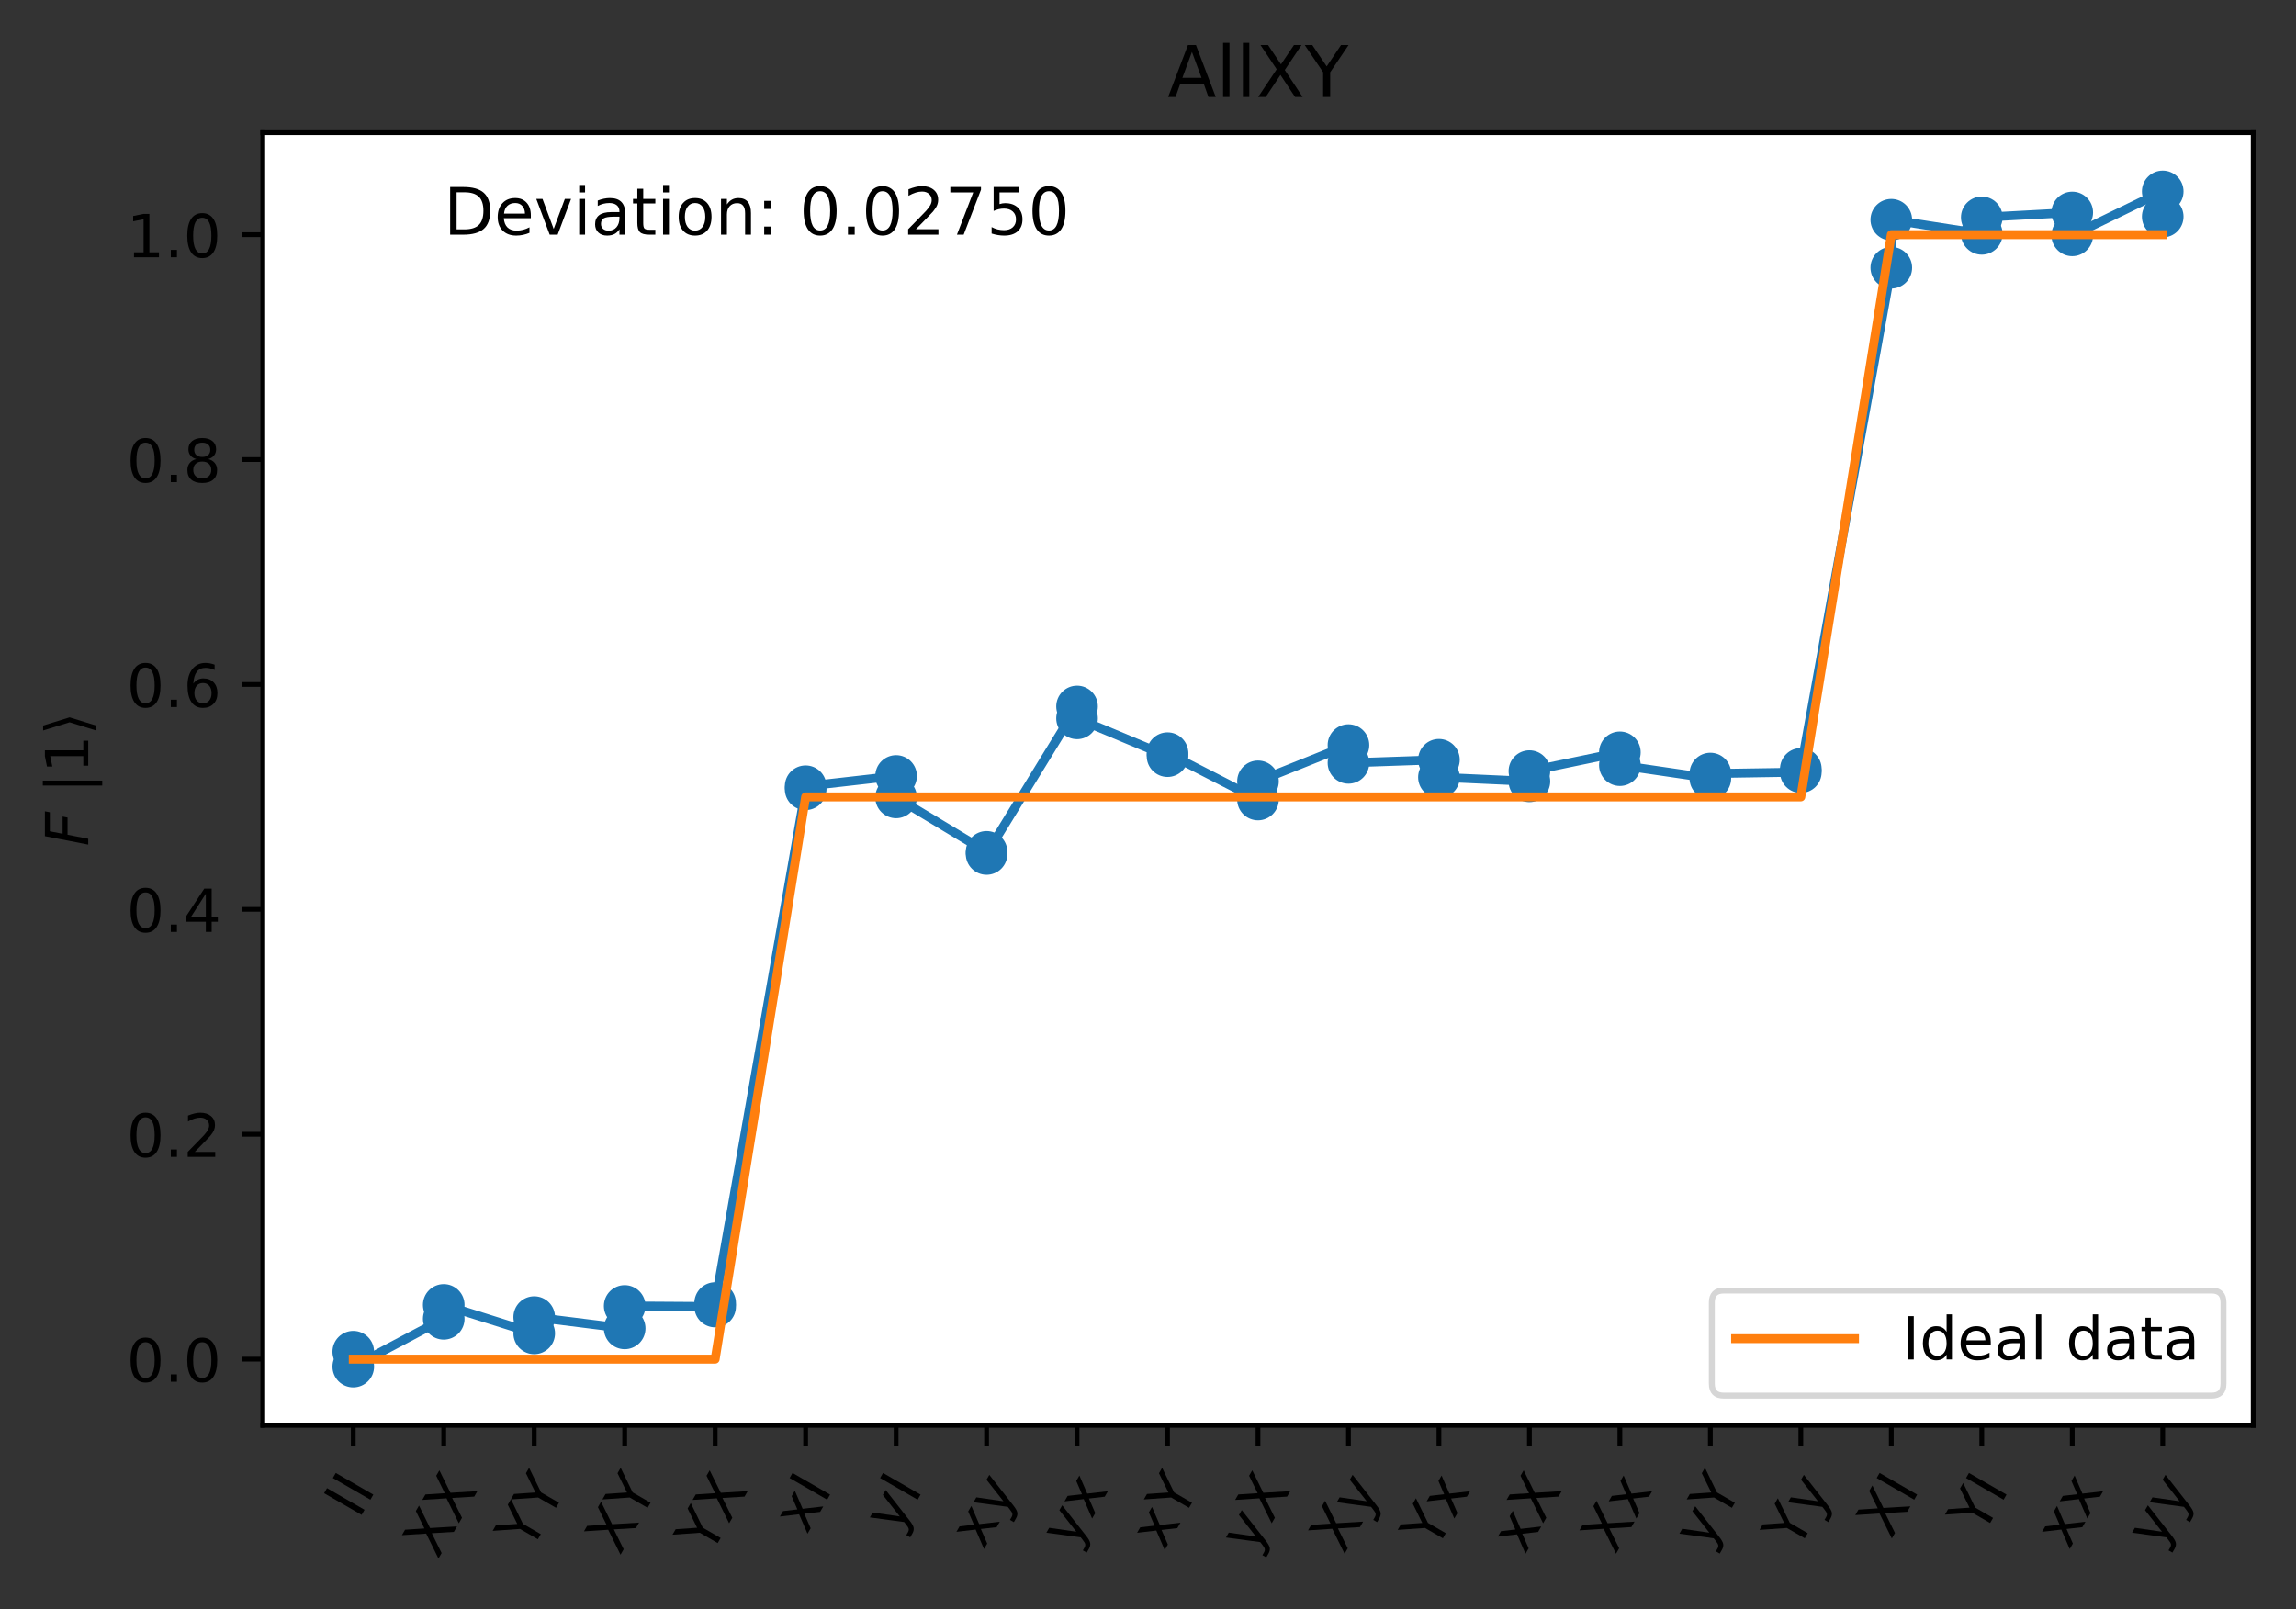 <?xml version="1.0" encoding="utf-8" standalone="no"?>
<!DOCTYPE svg PUBLIC "-//W3C//DTD SVG 1.1//EN"
  "http://www.w3.org/Graphics/SVG/1.1/DTD/svg11.dtd">
<!-- Created with matplotlib (https://matplotlib.org/) -->
<svg height="270.662pt" version="1.1" viewBox="0 0 386.203 270.662" width="386.203pt" xmlns="http://www.w3.org/2000/svg" xmlns:xlink="http://www.w3.org/1999/xlink">
 <rect x="0" y="0" width="386.203" height="270.662" fill="#333333" stroke="none"/>
 <defs>
  <style type="text/css">*{stroke-linecap:butt;stroke-linejoin:round;}</style>
 </defs>
 <g id="figure_1">
  <g id="patch_1">
   <path d="M 0 270.662 
L 386.203 270.662 
L 386.203 0 
L 0 0 
z
" style="fill:none;opacity:0;"/>
  </g>
  <g id="axes_1">
   <g id="patch_2">
    <path d="M 44.203 239.758 
L 379.003 239.758 
L 379.003 22.318 
L 44.203 22.318 
z
" style="fill:#ffffff;"/>
   </g>
   <g id="matplotlib.axis_1">
    <g id="xtick_1">
     <g id="line2d_1">
      <defs>
       <path d="M 0 0 
L 0 3.5 
" id="md2d6a18729" style="stroke:#000000;stroke-width:0.8;"/>
      </defs>
      <g>
       <use style="stroke:#000000;stroke-width:0.8;" x="59.421" xlink:href="#md2d6a18729" y="239.758"/>
      </g>
     </g>
     <g id="text_1">
      <!-- II -->
      <g transform="translate(60.336 255.667)rotate(-60)scale(0.1 -0.1)">
       <defs>
        <path d="M 9.812 72.906 
L 19.672 72.906 
L 19.672 0 
L 9.812 0 
z
" id="DejaVuSans-73"/>
       </defs>
       <use xlink:href="#DejaVuSans-73"/>
       <use x="29.492" xlink:href="#DejaVuSans-73"/>
      </g>
     </g>
    </g>
    <g id="xtick_2">
     <g id="line2d_2">
      <g>
       <use style="stroke:#000000;stroke-width:0.8;" x="74.639" xlink:href="#md2d6a18729" y="239.758"/>
      </g>
     </g>
     <g id="text_2">
      <!-- XX -->
      <g transform="translate(73.604 262.422)rotate(-60)scale(0.1 -0.1)">
       <defs>
        <path d="M 6.297 72.906 
L 16.891 72.906 
L 35.016 45.797 
L 53.219 72.906 
L 63.812 72.906 
L 40.375 37.891 
L 65.375 0 
L 54.781 0 
L 34.281 31 
L 13.625 0 
L 2.984 0 
L 29 38.922 
z
" id="DejaVuSans-88"/>
       </defs>
       <use xlink:href="#DejaVuSans-88"/>
       <use x="68.506" xlink:href="#DejaVuSans-88"/>
      </g>
     </g>
    </g>
    <g id="xtick_3">
     <g id="line2d_3">
      <g>
       <use style="stroke:#000000;stroke-width:0.8;" x="89.858" xlink:href="#md2d6a18729" y="239.758"/>
      </g>
     </g>
     <g id="text_3">
      <!-- YY -->
      <g transform="translate(89.193 261.136)rotate(-60)scale(0.1 -0.1)">
       <defs>
        <path d="M -0.203 72.906 
L 10.406 72.906 
L 30.609 42.922 
L 50.688 72.906 
L 61.281 72.906 
L 35.5 34.719 
L 35.5 0 
L 25.594 0 
L 25.594 34.719 
z
" id="DejaVuSans-89"/>
       </defs>
       <use xlink:href="#DejaVuSans-89"/>
       <use x="61.084" xlink:href="#DejaVuSans-89"/>
      </g>
     </g>
    </g>
    <g id="xtick_4">
     <g id="line2d_4">
      <g>
       <use style="stroke:#000000;stroke-width:0.8;" x="105.076" xlink:href="#md2d6a18729" y="239.758"/>
      </g>
     </g>
     <g id="text_4">
      <!-- XY -->
      <g transform="translate(104.226 261.779)rotate(-60)scale(0.1 -0.1)">
       <use xlink:href="#DejaVuSans-88"/>
       <use x="68.506" xlink:href="#DejaVuSans-89"/>
      </g>
     </g>
    </g>
    <g id="xtick_5">
     <g id="line2d_5">
      <g>
       <use style="stroke:#000000;stroke-width:0.8;" x="120.294" xlink:href="#md2d6a18729" y="239.758"/>
      </g>
     </g>
     <g id="text_5">
      <!-- YX -->
      <g transform="translate(119.444 261.779)rotate(-60)scale(0.1 -0.1)">
       <use xlink:href="#DejaVuSans-89"/>
       <use x="61.084" xlink:href="#DejaVuSans-88"/>
      </g>
     </g>
    </g>
    <g id="xtick_6">
     <g id="line2d_6">
      <g>
       <use style="stroke:#000000;stroke-width:0.8;" x="135.512" xlink:href="#md2d6a18729" y="239.758"/>
      </g>
     </g>
     <g id="text_6">
      <!-- xI -->
      <g transform="translate(135.685 258.238)rotate(-60)scale(0.1 -0.1)">
       <defs>
        <path d="M 54.891 54.688 
L 35.109 28.078 
L 55.906 0 
L 45.312 0 
L 29.391 21.484 
L 13.484 0 
L 2.875 0 
L 24.125 28.609 
L 4.688 54.688 
L 15.281 54.688 
L 29.781 35.203 
L 44.281 54.688 
z
" id="DejaVuSans-120"/>
       </defs>
       <use xlink:href="#DejaVuSans-120"/>
       <use x="59.18" xlink:href="#DejaVuSans-73"/>
      </g>
     </g>
    </g>
    <g id="xtick_7">
     <g id="line2d_7">
      <g>
       <use style="stroke:#000000;stroke-width:0.8;" x="150.73" xlink:href="#md2d6a18729" y="239.758"/>
      </g>
     </g>
     <g id="text_7">
      <!-- yI -->
      <g transform="translate(150.903 258.238)rotate(-60)scale(0.1 -0.1)">
       <defs>
        <path d="M 32.172 -5.078 
Q 28.375 -14.844 24.75 -17.812 
Q 21.141 -20.797 15.094 -20.797 
L 7.906 -20.797 
L 7.906 -13.281 
L 13.188 -13.281 
Q 16.891 -13.281 18.938 -11.516 
Q 21 -9.766 23.484 -3.219 
L 25.094 0.875 
L 2.984 54.688 
L 12.5 54.688 
L 29.594 11.922 
L 46.688 54.688 
L 56.203 54.688 
z
" id="DejaVuSans-121"/>
       </defs>
       <use xlink:href="#DejaVuSans-121"/>
       <use x="59.18" xlink:href="#DejaVuSans-73"/>
      </g>
     </g>
    </g>
    <g id="xtick_8">
     <g id="line2d_8">
      <g>
       <use style="stroke:#000000;stroke-width:0.8;" x="165.949" xlink:href="#md2d6a18729" y="239.758"/>
      </g>
     </g>
     <g id="text_8">
      <!-- xy -->
      <g transform="translate(165.379 260.809)rotate(-60)scale(0.1 -0.1)">
       <use xlink:href="#DejaVuSans-120"/>
       <use x="59.18" xlink:href="#DejaVuSans-121"/>
      </g>
     </g>
    </g>
    <g id="xtick_9">
     <g id="line2d_9">
      <g>
       <use style="stroke:#000000;stroke-width:0.8;" x="181.167" xlink:href="#md2d6a18729" y="239.758"/>
      </g>
     </g>
     <g id="text_9">
      <!-- yx -->
      <g transform="translate(180.597 260.809)rotate(-60)scale(0.1 -0.1)">
       <use xlink:href="#DejaVuSans-121"/>
       <use x="59.18" xlink:href="#DejaVuSans-120"/>
      </g>
     </g>
    </g>
    <g id="xtick_10">
     <g id="line2d_10">
      <g>
       <use style="stroke:#000000;stroke-width:0.8;" x="196.385" xlink:href="#md2d6a18729" y="239.758"/>
      </g>
     </g>
     <g id="text_10">
      <!-- xY -->
      <g transform="translate(195.768 260.973)rotate(-60)scale(0.1 -0.1)">
       <use xlink:href="#DejaVuSans-120"/>
       <use x="59.18" xlink:href="#DejaVuSans-89"/>
      </g>
     </g>
    </g>
    <g id="xtick_11">
     <g id="line2d_11">
      <g>
       <use style="stroke:#000000;stroke-width:0.8;" x="211.603" xlink:href="#md2d6a18729" y="239.758"/>
      </g>
     </g>
     <g id="text_11">
      <!-- yX -->
      <g transform="translate(210.801 261.615)rotate(-60)scale(0.1 -0.1)">
       <use xlink:href="#DejaVuSans-121"/>
       <use x="59.18" xlink:href="#DejaVuSans-88"/>
      </g>
     </g>
    </g>
    <g id="xtick_12">
     <g id="line2d_12">
      <g>
       <use style="stroke:#000000;stroke-width:0.8;" x="226.821" xlink:href="#md2d6a18729" y="239.758"/>
      </g>
     </g>
     <g id="text_12">
      <!-- Xy -->
      <g transform="translate(226.019 261.615)rotate(-60)scale(0.1 -0.1)">
       <use xlink:href="#DejaVuSans-88"/>
       <use x="68.506" xlink:href="#DejaVuSans-121"/>
      </g>
     </g>
    </g>
    <g id="xtick_13">
     <g id="line2d_13">
      <g>
       <use style="stroke:#000000;stroke-width:0.8;" x="242.039" xlink:href="#md2d6a18729" y="239.758"/>
      </g>
     </g>
     <g id="text_13">
      <!-- Yx -->
      <g transform="translate(241.423 260.973)rotate(-60)scale(0.1 -0.1)">
       <use xlink:href="#DejaVuSans-89"/>
       <use x="61.084" xlink:href="#DejaVuSans-120"/>
      </g>
     </g>
    </g>
    <g id="xtick_14">
     <g id="line2d_14">
      <g>
       <use style="stroke:#000000;stroke-width:0.8;" x="257.258" xlink:href="#md2d6a18729" y="239.758"/>
      </g>
     </g>
     <g id="text_14">
      <!-- xX -->
      <g transform="translate(256.455 261.615)rotate(-60)scale(0.1 -0.1)">
       <use xlink:href="#DejaVuSans-120"/>
       <use x="59.18" xlink:href="#DejaVuSans-88"/>
      </g>
     </g>
    </g>
    <g id="xtick_15">
     <g id="line2d_15">
      <g>
       <use style="stroke:#000000;stroke-width:0.8;" x="272.476" xlink:href="#md2d6a18729" y="239.758"/>
      </g>
     </g>
     <g id="text_15">
      <!-- Xx -->
      <g transform="translate(271.673 261.615)rotate(-60)scale(0.1 -0.1)">
       <use xlink:href="#DejaVuSans-88"/>
       <use x="68.506" xlink:href="#DejaVuSans-120"/>
      </g>
     </g>
    </g>
    <g id="xtick_16">
     <g id="line2d_16">
      <g>
       <use style="stroke:#000000;stroke-width:0.8;" x="287.694" xlink:href="#md2d6a18729" y="239.758"/>
      </g>
     </g>
     <g id="text_16">
      <!-- yY -->
      <g transform="translate(287.077 260.973)rotate(-60)scale(0.1 -0.1)">
       <use xlink:href="#DejaVuSans-121"/>
       <use x="59.18" xlink:href="#DejaVuSans-89"/>
      </g>
     </g>
    </g>
    <g id="xtick_17">
     <g id="line2d_17">
      <g>
       <use style="stroke:#000000;stroke-width:0.8;" x="302.912" xlink:href="#md2d6a18729" y="239.758"/>
      </g>
     </g>
     <g id="text_17">
      <!-- Yy -->
      <g transform="translate(302.295 260.973)rotate(-60)scale(0.1 -0.1)">
       <use xlink:href="#DejaVuSans-89"/>
       <use x="61.084" xlink:href="#DejaVuSans-121"/>
      </g>
     </g>
    </g>
    <g id="xtick_18">
     <g id="line2d_18">
      <g>
       <use style="stroke:#000000;stroke-width:0.8;" x="318.13" xlink:href="#md2d6a18729" y="239.758"/>
      </g>
     </g>
     <g id="text_18">
      <!-- XI -->
      <g transform="translate(318.07 259.044)rotate(-60)scale(0.1 -0.1)">
       <use xlink:href="#DejaVuSans-88"/>
       <use x="68.506" xlink:href="#DejaVuSans-73"/>
      </g>
     </g>
    </g>
    <g id="xtick_19">
     <g id="line2d_19">
      <g>
       <use style="stroke:#000000;stroke-width:0.8;" x="333.349" xlink:href="#md2d6a18729" y="239.758"/>
      </g>
     </g>
     <g id="text_19">
      <!-- YI -->
      <g transform="translate(333.474 258.402)rotate(-60)scale(0.1 -0.1)">
       <use xlink:href="#DejaVuSans-89"/>
       <use x="61.084" xlink:href="#DejaVuSans-73"/>
      </g>
     </g>
    </g>
    <g id="xtick_20">
     <g id="line2d_20">
      <g>
       <use style="stroke:#000000;stroke-width:0.8;" x="348.567" xlink:href="#md2d6a18729" y="239.758"/>
      </g>
     </g>
     <g id="text_20">
      <!-- xx -->
      <g transform="translate(347.997 260.809)rotate(-60)scale(0.1 -0.1)">
       <use xlink:href="#DejaVuSans-120"/>
       <use x="59.18" xlink:href="#DejaVuSans-120"/>
      </g>
     </g>
    </g>
    <g id="xtick_21">
     <g id="line2d_21">
      <g>
       <use style="stroke:#000000;stroke-width:0.8;" x="363.785" xlink:href="#md2d6a18729" y="239.758"/>
      </g>
     </g>
     <g id="text_21">
      <!-- yy -->
      <g transform="translate(363.215 260.809)rotate(-60)scale(0.1 -0.1)">
       <use xlink:href="#DejaVuSans-121"/>
       <use x="59.18" xlink:href="#DejaVuSans-121"/>
      </g>
     </g>
    </g>
   </g>
   <g id="matplotlib.axis_2">
    <g id="ytick_1">
     <g id="line2d_22">
      <defs>
       <path d="M 0 0 
L -3.5 0 
" id="m66f8d19ded" style="stroke:#000000;stroke-width:0.8;"/>
      </defs>
      <g>
       <use style="stroke:#000000;stroke-width:0.8;" x="44.203" xlink:href="#m66f8d19ded" y="228.622"/>
      </g>
     </g>
     <g id="text_22">
      <!-- 0.0 -->
      <g transform="translate(21.3 232.421)scale(0.1 -0.1)">
       <defs>
        <path d="M 31.781 66.406 
Q 24.172 66.406 20.328 58.906 
Q 16.5 51.422 16.5 36.375 
Q 16.5 21.391 20.328 13.891 
Q 24.172 6.391 31.781 6.391 
Q 39.453 6.391 43.281 13.891 
Q 47.125 21.391 47.125 36.375 
Q 47.125 51.422 43.281 58.906 
Q 39.453 66.406 31.781 66.406 
z
M 31.781 74.219 
Q 44.047 74.219 50.516 64.516 
Q 56.984 54.828 56.984 36.375 
Q 56.984 17.969 50.516 8.266 
Q 44.047 -1.422 31.781 -1.422 
Q 19.531 -1.422 13.062 8.266 
Q 6.594 17.969 6.594 36.375 
Q 6.594 54.828 13.062 64.516 
Q 19.531 74.219 31.781 74.219 
z
" id="DejaVuSans-48"/>
        <path d="M 10.688 12.406 
L 21 12.406 
L 21 0 
L 10.688 0 
z
" id="DejaVuSans-46"/>
       </defs>
       <use xlink:href="#DejaVuSans-48"/>
       <use x="63.623" xlink:href="#DejaVuSans-46"/>
       <use x="95.41" xlink:href="#DejaVuSans-48"/>
      </g>
     </g>
    </g>
    <g id="ytick_2">
     <g id="line2d_23">
      <g>
       <use style="stroke:#000000;stroke-width:0.8;" x="44.203" xlink:href="#m66f8d19ded" y="190.793"/>
      </g>
     </g>
     <g id="text_23">
      <!-- 0.2 -->
      <g transform="translate(21.3 194.592)scale(0.1 -0.1)">
       <defs>
        <path d="M 19.188 8.297 
L 53.609 8.297 
L 53.609 0 
L 7.328 0 
L 7.328 8.297 
Q 12.938 14.109 22.625 23.891 
Q 32.328 33.688 34.812 36.531 
Q 39.547 41.844 41.422 45.531 
Q 43.312 49.219 43.312 52.781 
Q 43.312 58.594 39.234 62.25 
Q 35.156 65.922 28.609 65.922 
Q 23.969 65.922 18.812 64.312 
Q 13.672 62.703 7.812 59.422 
L 7.812 69.391 
Q 13.766 71.781 18.938 73 
Q 24.125 74.219 28.422 74.219 
Q 39.75 74.219 46.484 68.547 
Q 53.219 62.891 53.219 53.422 
Q 53.219 48.922 51.531 44.891 
Q 49.859 40.875 45.406 35.406 
Q 44.188 33.984 37.641 27.219 
Q 31.109 20.453 19.188 8.297 
z
" id="DejaVuSans-50"/>
       </defs>
       <use xlink:href="#DejaVuSans-48"/>
       <use x="63.623" xlink:href="#DejaVuSans-46"/>
       <use x="95.41" xlink:href="#DejaVuSans-50"/>
      </g>
     </g>
    </g>
    <g id="ytick_3">
     <g id="line2d_24">
      <g>
       <use style="stroke:#000000;stroke-width:0.8;" x="44.203" xlink:href="#m66f8d19ded" y="152.963"/>
      </g>
     </g>
     <g id="text_24">
      <!-- 0.4 -->
      <g transform="translate(21.3 156.762)scale(0.1 -0.1)">
       <defs>
        <path d="M 37.797 64.312 
L 12.891 25.391 
L 37.797 25.391 
z
M 35.203 72.906 
L 47.609 72.906 
L 47.609 25.391 
L 58.016 25.391 
L 58.016 17.188 
L 47.609 17.188 
L 47.609 0 
L 37.797 0 
L 37.797 17.188 
L 4.891 17.188 
L 4.891 26.703 
z
" id="DejaVuSans-52"/>
       </defs>
       <use xlink:href="#DejaVuSans-48"/>
       <use x="63.623" xlink:href="#DejaVuSans-46"/>
       <use x="95.41" xlink:href="#DejaVuSans-52"/>
      </g>
     </g>
    </g>
    <g id="ytick_4">
     <g id="line2d_25">
      <g>
       <use style="stroke:#000000;stroke-width:0.8;" x="44.203" xlink:href="#m66f8d19ded" y="115.134"/>
      </g>
     </g>
     <g id="text_25">
      <!-- 0.6 -->
      <g transform="translate(21.3 118.933)scale(0.1 -0.1)">
       <defs>
        <path d="M 33.016 40.375 
Q 26.375 40.375 22.484 35.828 
Q 18.609 31.297 18.609 23.391 
Q 18.609 15.531 22.484 10.953 
Q 26.375 6.391 33.016 6.391 
Q 39.656 6.391 43.531 10.953 
Q 47.406 15.531 47.406 23.391 
Q 47.406 31.297 43.531 35.828 
Q 39.656 40.375 33.016 40.375 
z
M 52.594 71.297 
L 52.594 62.312 
Q 48.875 64.062 45.094 64.984 
Q 41.312 65.922 37.594 65.922 
Q 27.828 65.922 22.672 59.328 
Q 17.531 52.734 16.797 39.406 
Q 19.672 43.656 24.016 45.922 
Q 28.375 48.188 33.594 48.188 
Q 44.578 48.188 50.953 41.516 
Q 57.328 34.859 57.328 23.391 
Q 57.328 12.156 50.688 5.359 
Q 44.047 -1.422 33.016 -1.422 
Q 20.359 -1.422 13.672 8.266 
Q 6.984 17.969 6.984 36.375 
Q 6.984 53.656 15.188 63.938 
Q 23.391 74.219 37.203 74.219 
Q 40.922 74.219 44.703 73.484 
Q 48.484 72.75 52.594 71.297 
z
" id="DejaVuSans-54"/>
       </defs>
       <use xlink:href="#DejaVuSans-48"/>
       <use x="63.623" xlink:href="#DejaVuSans-46"/>
       <use x="95.41" xlink:href="#DejaVuSans-54"/>
      </g>
     </g>
    </g>
    <g id="ytick_5">
     <g id="line2d_26">
      <g>
       <use style="stroke:#000000;stroke-width:0.8;" x="44.203" xlink:href="#m66f8d19ded" y="77.304"/>
      </g>
     </g>
     <g id="text_26">
      <!-- 0.8 -->
      <g transform="translate(21.3 81.103)scale(0.1 -0.1)">
       <defs>
        <path d="M 31.781 34.625 
Q 24.75 34.625 20.719 30.859 
Q 16.703 27.094 16.703 20.516 
Q 16.703 13.922 20.719 10.156 
Q 24.75 6.391 31.781 6.391 
Q 38.812 6.391 42.859 10.172 
Q 46.922 13.969 46.922 20.516 
Q 46.922 27.094 42.891 30.859 
Q 38.875 34.625 31.781 34.625 
z
M 21.922 38.812 
Q 15.578 40.375 12.031 44.719 
Q 8.5 49.078 8.5 55.328 
Q 8.5 64.062 14.719 69.141 
Q 20.953 74.219 31.781 74.219 
Q 42.672 74.219 48.875 69.141 
Q 55.078 64.062 55.078 55.328 
Q 55.078 49.078 51.531 44.719 
Q 48 40.375 41.703 38.812 
Q 48.828 37.156 52.797 32.312 
Q 56.781 27.484 56.781 20.516 
Q 56.781 9.906 50.312 4.234 
Q 43.844 -1.422 31.781 -1.422 
Q 19.734 -1.422 13.25 4.234 
Q 6.781 9.906 6.781 20.516 
Q 6.781 27.484 10.781 32.312 
Q 14.797 37.156 21.922 38.812 
z
M 18.312 54.391 
Q 18.312 48.734 21.844 45.562 
Q 25.391 42.391 31.781 42.391 
Q 38.141 42.391 41.719 45.562 
Q 45.312 48.734 45.312 54.391 
Q 45.312 60.062 41.719 63.234 
Q 38.141 66.406 31.781 66.406 
Q 25.391 66.406 21.844 63.234 
Q 18.312 60.062 18.312 54.391 
z
" id="DejaVuSans-56"/>
       </defs>
       <use xlink:href="#DejaVuSans-48"/>
       <use x="63.623" xlink:href="#DejaVuSans-46"/>
       <use x="95.41" xlink:href="#DejaVuSans-56"/>
      </g>
     </g>
    </g>
    <g id="ytick_6">
     <g id="line2d_27">
      <g>
       <use style="stroke:#000000;stroke-width:0.8;" x="44.203" xlink:href="#m66f8d19ded" y="39.475"/>
      </g>
     </g>
     <g id="text_27">
      <!-- 1.0 -->
      <g transform="translate(21.3 43.274)scale(0.1 -0.1)">
       <defs>
        <path d="M 12.406 8.297 
L 28.516 8.297 
L 28.516 63.922 
L 10.984 60.406 
L 10.984 69.391 
L 28.422 72.906 
L 38.281 72.906 
L 38.281 8.297 
L 54.391 8.297 
L 54.391 0 
L 12.406 0 
z
" id="DejaVuSans-49"/>
       </defs>
       <use xlink:href="#DejaVuSans-49"/>
       <use x="63.623" xlink:href="#DejaVuSans-46"/>
       <use x="95.41" xlink:href="#DejaVuSans-48"/>
      </g>
     </g>
    </g>
    <g id="text_28">
     <!-- $F$ $|1 \rangle$ -->
     <g transform="translate(14.9 142.338)rotate(-90)scale(0.1 -0.1)">
      <defs>
       <path d="M 16.891 72.906 
L 58.688 72.906 
L 57.078 64.594 
L 25.094 64.594 
L 20.906 43.109 
L 49.812 43.109 
L 48.188 34.812 
L 19.281 34.812 
L 12.5 0 
L 2.688 0 
z
" id="DejaVuSans-Oblique-70"/>
       <path id="DejaVuSans-32"/>
       <path d="M 21 76.422 
L 21 -23.578 
L 12.703 -23.578 
L 12.703 76.422 
z
" id="DejaVuSans-124"/>
       <path d="M 30.078 31.344 
L 16.312 -13.188 
L 8.016 -13.188 
L 21.781 31.344 
L 8.016 75.875 
L 16.312 75.875 
z
" id="DejaVuSans-10217"/>
      </defs>
      <use transform="translate(0 0.578)" xlink:href="#DejaVuSans-Oblique-70"/>
      <use transform="translate(57.52 0.578)" xlink:href="#DejaVuSans-32"/>
      <use transform="translate(89.307 0.578)" xlink:href="#DejaVuSans-124"/>
      <use transform="translate(122.998 0.578)" xlink:href="#DejaVuSans-49"/>
      <use transform="translate(186.621 0.578)" xlink:href="#DejaVuSans-10217"/>
     </g>
    </g>
   </g>
   <g id="line2d_28">
    <path clip-path="url(#p5b14149f47)" d="M 59.421 227.369 
L 59.421 229.874 
L 74.639 221.837 
L 74.639 219.5 
L 89.858 224.286 
L 89.858 221.549 
L 105.076 223.447 
L 105.076 219.674 
L 120.294 219.772 
L 120.294 219.188 
L 135.512 132.765 
L 135.512 132.256 
L 150.73 130.528 
L 150.73 134.133 
L 165.949 143.291 
L 165.949 143.646 
L 181.167 118.834 
L 181.167 120.838 
L 196.385 127.194 
L 196.385 126.692 
L 211.603 134.486 
L 211.603 131.432 
L 226.821 125.334 
L 226.821 128.322 
L 242.039 127.801 
L 242.039 130.742 
L 257.258 131.428 
L 257.258 129.709 
L 272.476 126.55 
L 272.476 128.706 
L 287.694 130.928 
L 287.694 130.12 
L 302.912 129.884 
L 302.912 129.333 
L 318.13 45.035 
L 318.13 36.965 
L 333.349 39.335 
L 333.349 36.564 
L 348.567 35.743 
L 348.567 39.59 
L 363.785 32.202 
L 363.785 36.44 
" style="fill:none;stroke:#1f77b4;stroke-linecap:square;stroke-width:1.5;"/>
    <defs>
     <path d="M 0 3 
C 0.796 3 1.559 2.684 2.121 2.121 
C 2.684 1.559 3 0.796 3 0 
C 3 -0.796 2.684 -1.559 2.121 -2.121 
C 1.559 -2.684 0.796 -3 0 -3 
C -0.796 -3 -1.559 -2.684 -2.121 -2.121 
C -2.684 -1.559 -3 -0.796 -3 0 
C -3 0.796 -2.684 1.559 -2.121 2.121 
C -1.559 2.684 -0.796 3 0 3 
z
" id="mce9203ea29" style="stroke:#1f77b4;"/>
    </defs>
    <g clip-path="url(#p5b14149f47)">
     <use style="fill:#1f77b4;stroke:#1f77b4;" x="59.421" xlink:href="#mce9203ea29" y="227.369"/>
     <use style="fill:#1f77b4;stroke:#1f77b4;" x="59.421" xlink:href="#mce9203ea29" y="229.874"/>
     <use style="fill:#1f77b4;stroke:#1f77b4;" x="74.639" xlink:href="#mce9203ea29" y="221.837"/>
     <use style="fill:#1f77b4;stroke:#1f77b4;" x="74.639" xlink:href="#mce9203ea29" y="219.5"/>
     <use style="fill:#1f77b4;stroke:#1f77b4;" x="89.858" xlink:href="#mce9203ea29" y="224.286"/>
     <use style="fill:#1f77b4;stroke:#1f77b4;" x="89.858" xlink:href="#mce9203ea29" y="221.549"/>
     <use style="fill:#1f77b4;stroke:#1f77b4;" x="105.076" xlink:href="#mce9203ea29" y="223.447"/>
     <use style="fill:#1f77b4;stroke:#1f77b4;" x="105.076" xlink:href="#mce9203ea29" y="219.674"/>
     <use style="fill:#1f77b4;stroke:#1f77b4;" x="120.294" xlink:href="#mce9203ea29" y="219.772"/>
     <use style="fill:#1f77b4;stroke:#1f77b4;" x="120.294" xlink:href="#mce9203ea29" y="219.188"/>
     <use style="fill:#1f77b4;stroke:#1f77b4;" x="135.512" xlink:href="#mce9203ea29" y="132.765"/>
     <use style="fill:#1f77b4;stroke:#1f77b4;" x="135.512" xlink:href="#mce9203ea29" y="132.256"/>
     <use style="fill:#1f77b4;stroke:#1f77b4;" x="150.73" xlink:href="#mce9203ea29" y="130.528"/>
     <use style="fill:#1f77b4;stroke:#1f77b4;" x="150.73" xlink:href="#mce9203ea29" y="134.133"/>
     <use style="fill:#1f77b4;stroke:#1f77b4;" x="165.949" xlink:href="#mce9203ea29" y="143.291"/>
     <use style="fill:#1f77b4;stroke:#1f77b4;" x="165.949" xlink:href="#mce9203ea29" y="143.646"/>
     <use style="fill:#1f77b4;stroke:#1f77b4;" x="181.167" xlink:href="#mce9203ea29" y="118.834"/>
     <use style="fill:#1f77b4;stroke:#1f77b4;" x="181.167" xlink:href="#mce9203ea29" y="120.838"/>
     <use style="fill:#1f77b4;stroke:#1f77b4;" x="196.385" xlink:href="#mce9203ea29" y="127.194"/>
     <use style="fill:#1f77b4;stroke:#1f77b4;" x="196.385" xlink:href="#mce9203ea29" y="126.692"/>
     <use style="fill:#1f77b4;stroke:#1f77b4;" x="211.603" xlink:href="#mce9203ea29" y="134.486"/>
     <use style="fill:#1f77b4;stroke:#1f77b4;" x="211.603" xlink:href="#mce9203ea29" y="131.432"/>
     <use style="fill:#1f77b4;stroke:#1f77b4;" x="226.821" xlink:href="#mce9203ea29" y="125.334"/>
     <use style="fill:#1f77b4;stroke:#1f77b4;" x="226.821" xlink:href="#mce9203ea29" y="128.322"/>
     <use style="fill:#1f77b4;stroke:#1f77b4;" x="242.039" xlink:href="#mce9203ea29" y="127.801"/>
     <use style="fill:#1f77b4;stroke:#1f77b4;" x="242.039" xlink:href="#mce9203ea29" y="130.742"/>
     <use style="fill:#1f77b4;stroke:#1f77b4;" x="257.258" xlink:href="#mce9203ea29" y="131.428"/>
     <use style="fill:#1f77b4;stroke:#1f77b4;" x="257.258" xlink:href="#mce9203ea29" y="129.709"/>
     <use style="fill:#1f77b4;stroke:#1f77b4;" x="272.476" xlink:href="#mce9203ea29" y="126.55"/>
     <use style="fill:#1f77b4;stroke:#1f77b4;" x="272.476" xlink:href="#mce9203ea29" y="128.706"/>
     <use style="fill:#1f77b4;stroke:#1f77b4;" x="287.694" xlink:href="#mce9203ea29" y="130.928"/>
     <use style="fill:#1f77b4;stroke:#1f77b4;" x="287.694" xlink:href="#mce9203ea29" y="130.12"/>
     <use style="fill:#1f77b4;stroke:#1f77b4;" x="302.912" xlink:href="#mce9203ea29" y="129.884"/>
     <use style="fill:#1f77b4;stroke:#1f77b4;" x="302.912" xlink:href="#mce9203ea29" y="129.333"/>
     <use style="fill:#1f77b4;stroke:#1f77b4;" x="318.13" xlink:href="#mce9203ea29" y="45.035"/>
     <use style="fill:#1f77b4;stroke:#1f77b4;" x="318.13" xlink:href="#mce9203ea29" y="36.965"/>
     <use style="fill:#1f77b4;stroke:#1f77b4;" x="333.349" xlink:href="#mce9203ea29" y="39.335"/>
     <use style="fill:#1f77b4;stroke:#1f77b4;" x="333.349" xlink:href="#mce9203ea29" y="36.564"/>
     <use style="fill:#1f77b4;stroke:#1f77b4;" x="348.567" xlink:href="#mce9203ea29" y="35.743"/>
     <use style="fill:#1f77b4;stroke:#1f77b4;" x="348.567" xlink:href="#mce9203ea29" y="39.59"/>
     <use style="fill:#1f77b4;stroke:#1f77b4;" x="363.785" xlink:href="#mce9203ea29" y="32.202"/>
     <use style="fill:#1f77b4;stroke:#1f77b4;" x="363.785" xlink:href="#mce9203ea29" y="36.44"/>
    </g>
   </g>
   <g id="line2d_29">
    <path clip-path="url(#p5b14149f47)" d="M 59.421 228.622 
L 59.421 228.622 
L 74.639 228.622 
L 74.639 228.622 
L 89.858 228.622 
L 89.858 228.622 
L 105.076 228.622 
L 105.076 228.622 
L 120.294 228.622 
L 120.294 228.622 
L 135.512 134.048 
L 135.512 134.048 
L 150.73 134.048 
L 150.73 134.048 
L 165.949 134.048 
L 165.949 134.048 
L 181.167 134.048 
L 181.167 134.048 
L 196.385 134.048 
L 196.385 134.048 
L 211.603 134.048 
L 211.603 134.048 
L 226.821 134.048 
L 226.821 134.048 
L 242.039 134.048 
L 242.039 134.048 
L 257.258 134.048 
L 257.258 134.048 
L 272.476 134.048 
L 272.476 134.048 
L 287.694 134.048 
L 287.694 134.048 
L 302.912 134.048 
L 302.912 134.048 
L 318.13 39.475 
L 318.13 39.475 
L 333.349 39.475 
L 333.349 39.475 
L 348.567 39.475 
L 348.567 39.475 
L 363.785 39.475 
L 363.785 39.475 
" style="fill:none;stroke:#ff7f0e;stroke-linecap:square;stroke-width:1.5;"/>
   </g>
   <g id="patch_3">
    <path d="M 44.203 239.758 
L 44.203 22.318 
" style="fill:none;stroke:#000000;stroke-linecap:square;stroke-linejoin:miter;stroke-width:0.8;"/>
   </g>
   <g id="patch_4">
    <path d="M 379.003 239.758 
L 379.003 22.318 
" style="fill:none;stroke:#000000;stroke-linecap:square;stroke-linejoin:miter;stroke-width:0.8;"/>
   </g>
   <g id="patch_5">
    <path d="M 44.203 239.758 
L 379.003 239.758 
" style="fill:none;stroke:#000000;stroke-linecap:square;stroke-linejoin:miter;stroke-width:0.8;"/>
   </g>
   <g id="patch_6">
    <path d="M 44.203 22.318 
L 379.003 22.318 
" style="fill:none;stroke:#000000;stroke-linecap:square;stroke-linejoin:miter;stroke-width:0.8;"/>
   </g>
   <g id="text_29">
    <!-- Deviation: 0.02750 -->
    <g transform="translate(74.639 39.475)scale(0.11 -0.11)">
     <defs>
      <path d="M 19.672 64.797 
L 19.672 8.109 
L 31.594 8.109 
Q 46.688 8.109 53.688 14.938 
Q 60.688 21.781 60.688 36.531 
Q 60.688 51.172 53.688 57.984 
Q 46.688 64.797 31.594 64.797 
z
M 9.812 72.906 
L 30.078 72.906 
Q 51.266 72.906 61.172 64.094 
Q 71.094 55.281 71.094 36.531 
Q 71.094 17.672 61.125 8.828 
Q 51.172 0 30.078 0 
L 9.812 0 
z
" id="DejaVuSans-68"/>
      <path d="M 56.203 29.594 
L 56.203 25.203 
L 14.891 25.203 
Q 15.484 15.922 20.484 11.062 
Q 25.484 6.203 34.422 6.203 
Q 39.594 6.203 44.453 7.469 
Q 49.312 8.734 54.109 11.281 
L 54.109 2.781 
Q 49.266 0.734 44.188 -0.344 
Q 39.109 -1.422 33.891 -1.422 
Q 20.797 -1.422 13.156 6.188 
Q 5.516 13.812 5.516 26.812 
Q 5.516 40.234 12.766 48.109 
Q 20.016 56 32.328 56 
Q 43.359 56 49.781 48.891 
Q 56.203 41.797 56.203 29.594 
z
M 47.219 32.234 
Q 47.125 39.594 43.094 43.984 
Q 39.062 48.391 32.422 48.391 
Q 24.906 48.391 20.391 44.141 
Q 15.875 39.891 15.188 32.172 
z
" id="DejaVuSans-101"/>
      <path d="M 2.984 54.688 
L 12.5 54.688 
L 29.594 8.797 
L 46.688 54.688 
L 56.203 54.688 
L 35.688 0 
L 23.484 0 
z
" id="DejaVuSans-118"/>
      <path d="M 9.422 54.688 
L 18.406 54.688 
L 18.406 0 
L 9.422 0 
z
M 9.422 75.984 
L 18.406 75.984 
L 18.406 64.594 
L 9.422 64.594 
z
" id="DejaVuSans-105"/>
      <path d="M 34.281 27.484 
Q 23.391 27.484 19.188 25 
Q 14.984 22.516 14.984 16.5 
Q 14.984 11.719 18.141 8.906 
Q 21.297 6.109 26.703 6.109 
Q 34.188 6.109 38.703 11.406 
Q 43.219 16.703 43.219 25.484 
L 43.219 27.484 
z
M 52.203 31.203 
L 52.203 0 
L 43.219 0 
L 43.219 8.297 
Q 40.141 3.328 35.547 0.953 
Q 30.953 -1.422 24.312 -1.422 
Q 15.922 -1.422 10.953 3.297 
Q 6 8.016 6 15.922 
Q 6 25.141 12.172 29.828 
Q 18.359 34.516 30.609 34.516 
L 43.219 34.516 
L 43.219 35.406 
Q 43.219 41.609 39.141 45 
Q 35.062 48.391 27.688 48.391 
Q 23 48.391 18.547 47.266 
Q 14.109 46.141 10.016 43.891 
L 10.016 52.203 
Q 14.938 54.109 19.578 55.047 
Q 24.219 56 28.609 56 
Q 40.484 56 46.344 49.844 
Q 52.203 43.703 52.203 31.203 
z
" id="DejaVuSans-97"/>
      <path d="M 18.312 70.219 
L 18.312 54.688 
L 36.812 54.688 
L 36.812 47.703 
L 18.312 47.703 
L 18.312 18.016 
Q 18.312 11.328 20.141 9.422 
Q 21.969 7.516 27.594 7.516 
L 36.812 7.516 
L 36.812 0 
L 27.594 0 
Q 17.188 0 13.234 3.875 
Q 9.281 7.766 9.281 18.016 
L 9.281 47.703 
L 2.688 47.703 
L 2.688 54.688 
L 9.281 54.688 
L 9.281 70.219 
z
" id="DejaVuSans-116"/>
      <path d="M 30.609 48.391 
Q 23.391 48.391 19.188 42.75 
Q 14.984 37.109 14.984 27.297 
Q 14.984 17.484 19.156 11.844 
Q 23.344 6.203 30.609 6.203 
Q 37.797 6.203 41.984 11.859 
Q 46.188 17.531 46.188 27.297 
Q 46.188 37.016 41.984 42.703 
Q 37.797 48.391 30.609 48.391 
z
M 30.609 56 
Q 42.328 56 49.016 48.375 
Q 55.719 40.766 55.719 27.297 
Q 55.719 13.875 49.016 6.219 
Q 42.328 -1.422 30.609 -1.422 
Q 18.844 -1.422 12.172 6.219 
Q 5.516 13.875 5.516 27.297 
Q 5.516 40.766 12.172 48.375 
Q 18.844 56 30.609 56 
z
" id="DejaVuSans-111"/>
      <path d="M 54.891 33.016 
L 54.891 0 
L 45.906 0 
L 45.906 32.719 
Q 45.906 40.484 42.875 44.328 
Q 39.844 48.188 33.797 48.188 
Q 26.516 48.188 22.312 43.547 
Q 18.109 38.922 18.109 30.906 
L 18.109 0 
L 9.078 0 
L 9.078 54.688 
L 18.109 54.688 
L 18.109 46.188 
Q 21.344 51.125 25.703 53.562 
Q 30.078 56 35.797 56 
Q 45.219 56 50.047 50.172 
Q 54.891 44.344 54.891 33.016 
z
" id="DejaVuSans-110"/>
      <path d="M 11.719 12.406 
L 22.016 12.406 
L 22.016 0 
L 11.719 0 
z
M 11.719 51.703 
L 22.016 51.703 
L 22.016 39.312 
L 11.719 39.312 
z
" id="DejaVuSans-58"/>
      <path d="M 8.203 72.906 
L 55.078 72.906 
L 55.078 68.703 
L 28.609 0 
L 18.312 0 
L 43.219 64.594 
L 8.203 64.594 
z
" id="DejaVuSans-55"/>
      <path d="M 10.797 72.906 
L 49.516 72.906 
L 49.516 64.594 
L 19.828 64.594 
L 19.828 46.734 
Q 21.969 47.469 24.109 47.828 
Q 26.266 48.188 28.422 48.188 
Q 40.625 48.188 47.75 41.5 
Q 54.891 34.812 54.891 23.391 
Q 54.891 11.625 47.562 5.094 
Q 40.234 -1.422 26.906 -1.422 
Q 22.312 -1.422 17.547 -0.641 
Q 12.797 0.141 7.719 1.703 
L 7.719 11.625 
Q 12.109 9.234 16.797 8.062 
Q 21.484 6.891 26.703 6.891 
Q 35.156 6.891 40.078 11.328 
Q 45.016 15.766 45.016 23.391 
Q 45.016 31 40.078 35.438 
Q 35.156 39.891 26.703 39.891 
Q 22.75 39.891 18.812 39.016 
Q 14.891 38.141 10.797 36.281 
z
" id="DejaVuSans-53"/>
     </defs>
     <use xlink:href="#DejaVuSans-68"/>
     <use x="77.002" xlink:href="#DejaVuSans-101"/>
     <use x="138.525" xlink:href="#DejaVuSans-118"/>
     <use x="197.705" xlink:href="#DejaVuSans-105"/>
     <use x="225.488" xlink:href="#DejaVuSans-97"/>
     <use x="286.768" xlink:href="#DejaVuSans-116"/>
     <use x="325.977" xlink:href="#DejaVuSans-105"/>
     <use x="353.76" xlink:href="#DejaVuSans-111"/>
     <use x="414.941" xlink:href="#DejaVuSans-110"/>
     <use x="478.32" xlink:href="#DejaVuSans-58"/>
     <use x="512.012" xlink:href="#DejaVuSans-32"/>
     <use x="543.799" xlink:href="#DejaVuSans-48"/>
     <use x="607.422" xlink:href="#DejaVuSans-46"/>
     <use x="639.209" xlink:href="#DejaVuSans-48"/>
     <use x="702.832" xlink:href="#DejaVuSans-50"/>
     <use x="766.455" xlink:href="#DejaVuSans-55"/>
     <use x="830.078" xlink:href="#DejaVuSans-53"/>
     <use x="893.701" xlink:href="#DejaVuSans-48"/>
    </g>
   </g>
   <g id="text_30">
    <!-- AllXY -->
    <g transform="translate(196.39 16.318)scale(0.12 -0.12)">
     <defs>
      <path d="M 34.188 63.188 
L 20.797 26.906 
L 47.609 26.906 
z
M 28.609 72.906 
L 39.797 72.906 
L 67.578 0 
L 57.328 0 
L 50.688 18.703 
L 17.828 18.703 
L 11.188 0 
L 0.781 0 
z
" id="DejaVuSans-65"/>
      <path d="M 9.422 75.984 
L 18.406 75.984 
L 18.406 0 
L 9.422 0 
z
" id="DejaVuSans-108"/>
     </defs>
     <use xlink:href="#DejaVuSans-65"/>
     <use x="68.408" xlink:href="#DejaVuSans-108"/>
     <use x="96.191" xlink:href="#DejaVuSans-108"/>
     <use x="123.975" xlink:href="#DejaVuSans-88"/>
     <use x="192.48" xlink:href="#DejaVuSans-89"/>
    </g>
   </g>
   <g id="legend_1">
    <g id="patch_7">
     <path d="M 289.942 234.758 
L 372.003 234.758 
Q 374.003 234.758 374.003 232.758 
L 374.003 219.08 
Q 374.003 217.08 372.003 217.08 
L 289.942 217.08 
Q 287.942 217.08 287.942 219.08 
L 287.942 232.758 
Q 287.942 234.758 289.942 234.758 
z
" style="fill:#ffffff;opacity:0.8;stroke:#cccccc;stroke-linejoin:miter;"/>
    </g>
    <g id="line2d_30">
     <path d="M 291.942 225.178 
L 311.942 225.178 
" style="fill:none;stroke:#ff7f0e;stroke-linecap:square;stroke-width:1.5;"/>
    </g>
    <g id="line2d_31"/>
    <g id="text_31">
     <!-- Ideal data -->
     <g transform="translate(319.942 228.678)scale(0.1 -0.1)">
      <defs>
       <path d="M 45.406 46.391 
L 45.406 75.984 
L 54.391 75.984 
L 54.391 0 
L 45.406 0 
L 45.406 8.203 
Q 42.578 3.328 38.25 0.953 
Q 33.938 -1.422 27.875 -1.422 
Q 17.969 -1.422 11.734 6.484 
Q 5.516 14.406 5.516 27.297 
Q 5.516 40.188 11.734 48.094 
Q 17.969 56 27.875 56 
Q 33.938 56 38.25 53.625 
Q 42.578 51.266 45.406 46.391 
z
M 14.797 27.297 
Q 14.797 17.391 18.875 11.75 
Q 22.953 6.109 30.078 6.109 
Q 37.203 6.109 41.297 11.75 
Q 45.406 17.391 45.406 27.297 
Q 45.406 37.203 41.297 42.844 
Q 37.203 48.484 30.078 48.484 
Q 22.953 48.484 18.875 42.844 
Q 14.797 37.203 14.797 27.297 
z
" id="DejaVuSans-100"/>
      </defs>
      <use xlink:href="#DejaVuSans-73"/>
      <use x="29.492" xlink:href="#DejaVuSans-100"/>
      <use x="92.969" xlink:href="#DejaVuSans-101"/>
      <use x="154.492" xlink:href="#DejaVuSans-97"/>
      <use x="215.771" xlink:href="#DejaVuSans-108"/>
      <use x="243.555" xlink:href="#DejaVuSans-32"/>
      <use x="275.342" xlink:href="#DejaVuSans-100"/>
      <use x="338.818" xlink:href="#DejaVuSans-97"/>
      <use x="400.098" xlink:href="#DejaVuSans-116"/>
      <use x="439.307" xlink:href="#DejaVuSans-97"/>
     </g>
    </g>
   </g>
  </g>
 </g>
 <defs>
  <clipPath id="p5b14149f47">
   <rect height="217.44" width="334.8" x="44.203" y="22.318"/>
  </clipPath>
 </defs>
</svg>
